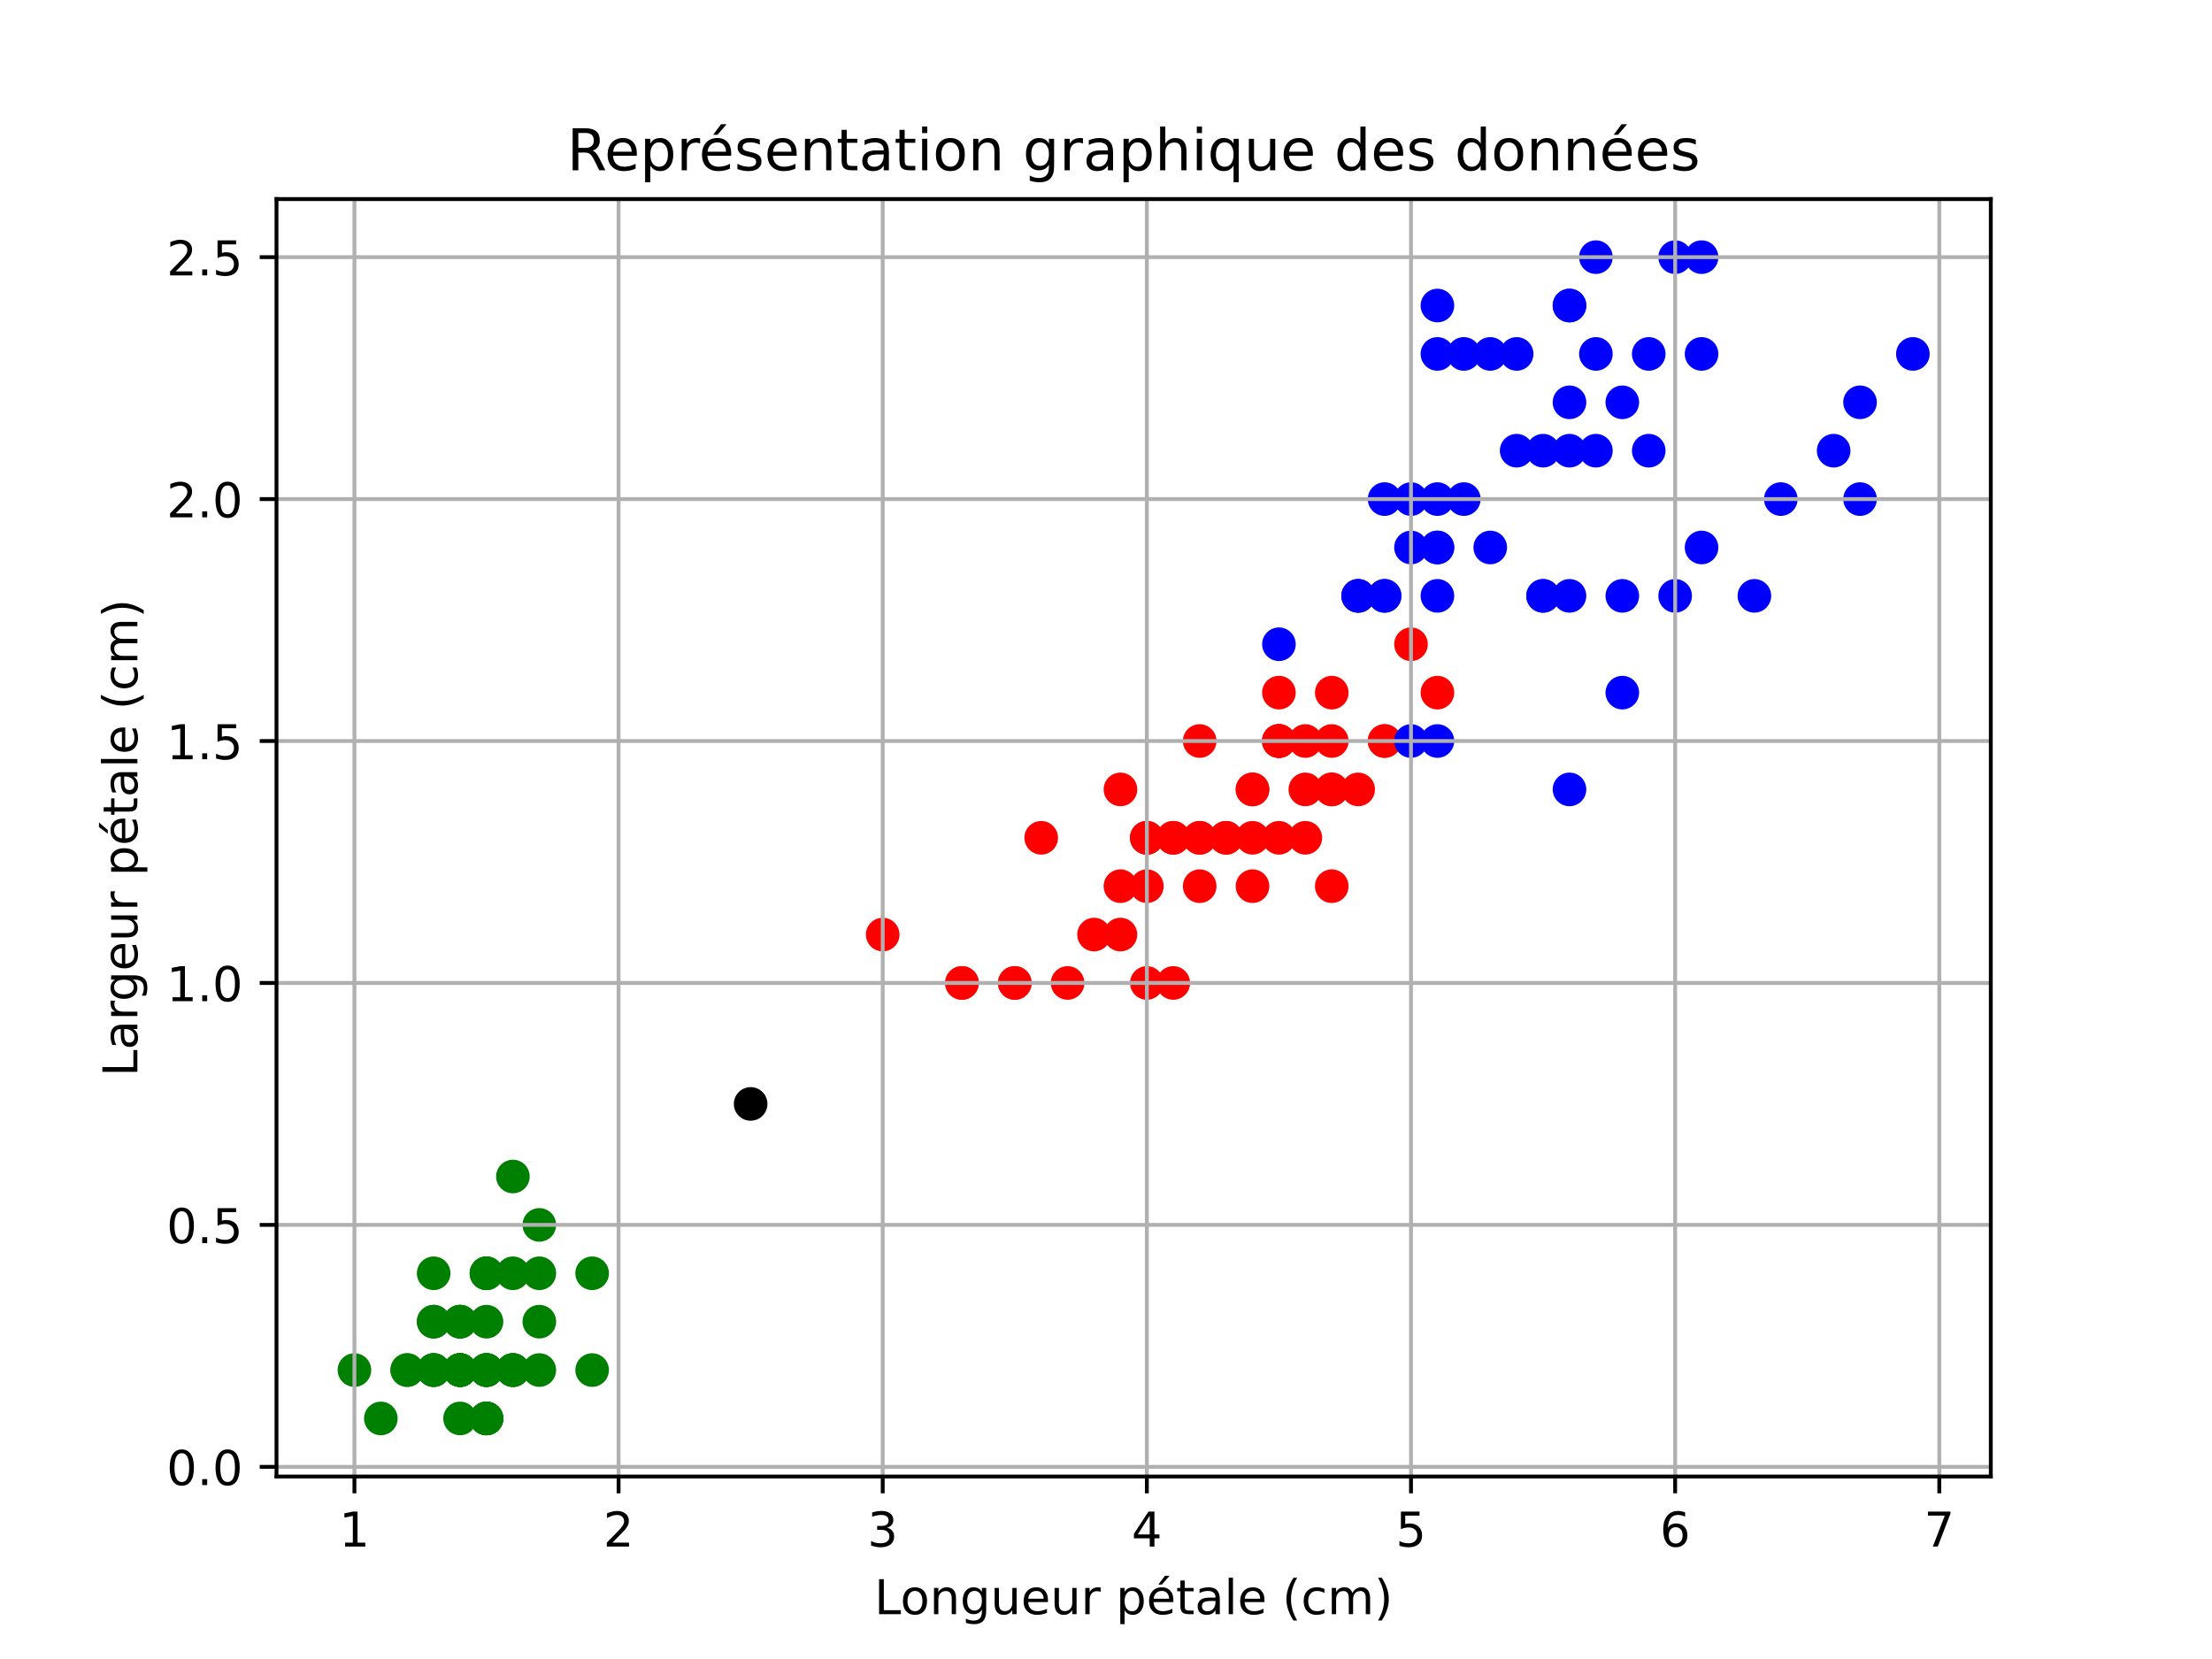 <?xml version="1.0" encoding="utf-8" standalone="no"?>
<!DOCTYPE svg PUBLIC "-//W3C//DTD SVG 1.1//EN"
  "http://www.w3.org/Graphics/SVG/1.1/DTD/svg11.dtd">
<!-- Created with matplotlib (https://matplotlib.org/) -->
<svg height="345.6pt" version="1.1" viewBox="0 0 460.8 345.6" width="460.8pt" xmlns="http://www.w3.org/2000/svg" xmlns:xlink="http://www.w3.org/1999/xlink">
 <defs>
  <style type="text/css">
*{stroke-linecap:butt;stroke-linejoin:round;}
  </style>
 </defs>
 <g id="figure_1">
  <g id="patch_1">
   <path d="M 0 345.6 
L 460.8 345.6 
L 460.8 0 
L 0 0 
z
" style="fill:#ffffff;"/>
  </g>
  <g id="axes_1">
   <g id="patch_2">
    <path d="M 57.6 307.584 
L 414.72 307.584 
L 414.72 41.472 
L 57.6 41.472 
z
" style="fill:#ffffff;"/>
   </g>
   <g id="PathCollection_1">
    <defs>
     <path d="M 0 3 
C 0.796 3 1.559 2.684 2.121 2.121 
C 2.684 1.559 3 0.796 3 0 
C 3 -0.796 2.684 -1.559 2.121 -2.121 
C 1.559 -2.684 0.796 -3 0 -3 
C -0.796 -3 -1.559 -2.684 -2.121 -2.121 
C -2.684 -1.559 -3 -0.796 -3 0 
C -3 0.796 -2.684 1.559 -2.121 2.121 
C -1.559 2.684 -0.796 3 0 3 
z
" id="ma6634b1884" style="stroke:#008000;"/>
    </defs>
    <g clip-path="url(#p4bdea1251f)">
     <use style="fill:#008000;stroke:#008000;" x="95.843" xlink:href="#ma6634b1884" y="285.408"/>
    </g>
   </g>
   <g id="PathCollection_2">
    <g clip-path="url(#p4bdea1251f)">
     <use style="fill:#008000;stroke:#008000;" x="95.843" xlink:href="#ma6634b1884" y="285.408"/>
    </g>
   </g>
   <g id="PathCollection_3">
    <g clip-path="url(#p4bdea1251f)">
     <use style="fill:#008000;stroke:#008000;" x="90.341" xlink:href="#ma6634b1884" y="285.408"/>
    </g>
   </g>
   <g id="PathCollection_4">
    <g clip-path="url(#p4bdea1251f)">
     <use style="fill:#008000;stroke:#008000;" x="101.346" xlink:href="#ma6634b1884" y="285.408"/>
    </g>
   </g>
   <g id="PathCollection_5">
    <g clip-path="url(#p4bdea1251f)">
     <use style="fill:#008000;stroke:#008000;" x="95.843" xlink:href="#ma6634b1884" y="285.408"/>
    </g>
   </g>
   <g id="PathCollection_6">
    <g clip-path="url(#p4bdea1251f)">
     <use style="fill:#008000;stroke:#008000;" x="112.351" xlink:href="#ma6634b1884" y="265.248"/>
    </g>
   </g>
   <g id="PathCollection_7">
    <g clip-path="url(#p4bdea1251f)">
     <use style="fill:#008000;stroke:#008000;" x="95.843" xlink:href="#ma6634b1884" y="275.328"/>
    </g>
   </g>
   <g id="PathCollection_8">
    <g clip-path="url(#p4bdea1251f)">
     <use style="fill:#008000;stroke:#008000;" x="101.346" xlink:href="#ma6634b1884" y="285.408"/>
    </g>
   </g>
   <g id="PathCollection_9">
    <g clip-path="url(#p4bdea1251f)">
     <use style="fill:#008000;stroke:#008000;" x="95.843" xlink:href="#ma6634b1884" y="285.408"/>
    </g>
   </g>
   <g id="PathCollection_10">
    <g clip-path="url(#p4bdea1251f)">
     <use style="fill:#008000;stroke:#008000;" x="101.346" xlink:href="#ma6634b1884" y="295.488"/>
    </g>
   </g>
   <g id="PathCollection_11">
    <g clip-path="url(#p4bdea1251f)">
     <use style="fill:#008000;stroke:#008000;" x="101.346" xlink:href="#ma6634b1884" y="285.408"/>
    </g>
   </g>
   <g id="PathCollection_12">
    <g clip-path="url(#p4bdea1251f)">
     <use style="fill:#008000;stroke:#008000;" x="106.848" xlink:href="#ma6634b1884" y="285.408"/>
    </g>
   </g>
   <g id="PathCollection_13">
    <g clip-path="url(#p4bdea1251f)">
     <use style="fill:#008000;stroke:#008000;" x="95.843" xlink:href="#ma6634b1884" y="295.488"/>
    </g>
   </g>
   <g id="PathCollection_14">
    <g clip-path="url(#p4bdea1251f)">
     <use style="fill:#008000;stroke:#008000;" x="79.335" xlink:href="#ma6634b1884" y="295.488"/>
    </g>
   </g>
   <g id="PathCollection_15">
    <g clip-path="url(#p4bdea1251f)">
     <use style="fill:#008000;stroke:#008000;" x="84.838" xlink:href="#ma6634b1884" y="285.408"/>
    </g>
   </g>
   <g id="PathCollection_16">
    <g clip-path="url(#p4bdea1251f)">
     <use style="fill:#008000;stroke:#008000;" x="101.346" xlink:href="#ma6634b1884" y="265.248"/>
    </g>
   </g>
   <g id="PathCollection_17">
    <g clip-path="url(#p4bdea1251f)">
     <use style="fill:#008000;stroke:#008000;" x="90.341" xlink:href="#ma6634b1884" y="265.248"/>
    </g>
   </g>
   <g id="PathCollection_18">
    <g clip-path="url(#p4bdea1251f)">
     <use style="fill:#008000;stroke:#008000;" x="95.843" xlink:href="#ma6634b1884" y="275.328"/>
    </g>
   </g>
   <g id="PathCollection_19">
    <g clip-path="url(#p4bdea1251f)">
     <use style="fill:#008000;stroke:#008000;" x="112.351" xlink:href="#ma6634b1884" y="275.328"/>
    </g>
   </g>
   <g id="PathCollection_20">
    <g clip-path="url(#p4bdea1251f)">
     <use style="fill:#008000;stroke:#008000;" x="101.346" xlink:href="#ma6634b1884" y="275.328"/>
    </g>
   </g>
   <g id="PathCollection_21">
    <g clip-path="url(#p4bdea1251f)">
     <use style="fill:#008000;stroke:#008000;" x="112.351" xlink:href="#ma6634b1884" y="285.408"/>
    </g>
   </g>
   <g id="PathCollection_22">
    <g clip-path="url(#p4bdea1251f)">
     <use style="fill:#008000;stroke:#008000;" x="101.346" xlink:href="#ma6634b1884" y="265.248"/>
    </g>
   </g>
   <g id="PathCollection_23">
    <g clip-path="url(#p4bdea1251f)">
     <use style="fill:#008000;stroke:#008000;" x="73.833" xlink:href="#ma6634b1884" y="285.408"/>
    </g>
   </g>
   <g id="PathCollection_24">
    <g clip-path="url(#p4bdea1251f)">
     <use style="fill:#008000;stroke:#008000;" x="112.351" xlink:href="#ma6634b1884" y="255.168"/>
    </g>
   </g>
   <g id="PathCollection_25">
    <g clip-path="url(#p4bdea1251f)">
     <use style="fill:#008000;stroke:#008000;" x="123.356" xlink:href="#ma6634b1884" y="285.408"/>
    </g>
   </g>
   <g id="PathCollection_26">
    <g clip-path="url(#p4bdea1251f)">
     <use style="fill:#008000;stroke:#008000;" x="106.848" xlink:href="#ma6634b1884" y="285.408"/>
    </g>
   </g>
   <g id="PathCollection_27">
    <g clip-path="url(#p4bdea1251f)">
     <use style="fill:#008000;stroke:#008000;" x="106.848" xlink:href="#ma6634b1884" y="265.248"/>
    </g>
   </g>
   <g id="PathCollection_28">
    <g clip-path="url(#p4bdea1251f)">
     <use style="fill:#008000;stroke:#008000;" x="101.346" xlink:href="#ma6634b1884" y="285.408"/>
    </g>
   </g>
   <g id="PathCollection_29">
    <g clip-path="url(#p4bdea1251f)">
     <use style="fill:#008000;stroke:#008000;" x="95.843" xlink:href="#ma6634b1884" y="285.408"/>
    </g>
   </g>
   <g id="PathCollection_30">
    <g clip-path="url(#p4bdea1251f)">
     <use style="fill:#008000;stroke:#008000;" x="106.848" xlink:href="#ma6634b1884" y="285.408"/>
    </g>
   </g>
   <g id="PathCollection_31">
    <g clip-path="url(#p4bdea1251f)">
     <use style="fill:#008000;stroke:#008000;" x="106.848" xlink:href="#ma6634b1884" y="285.408"/>
    </g>
   </g>
   <g id="PathCollection_32">
    <g clip-path="url(#p4bdea1251f)">
     <use style="fill:#008000;stroke:#008000;" x="101.346" xlink:href="#ma6634b1884" y="265.248"/>
    </g>
   </g>
   <g id="PathCollection_33">
    <g clip-path="url(#p4bdea1251f)">
     <use style="fill:#008000;stroke:#008000;" x="101.346" xlink:href="#ma6634b1884" y="295.488"/>
    </g>
   </g>
   <g id="PathCollection_34">
    <g clip-path="url(#p4bdea1251f)">
     <use style="fill:#008000;stroke:#008000;" x="95.843" xlink:href="#ma6634b1884" y="285.408"/>
    </g>
   </g>
   <g id="PathCollection_35">
    <g clip-path="url(#p4bdea1251f)">
     <use style="fill:#008000;stroke:#008000;" x="101.346" xlink:href="#ma6634b1884" y="295.488"/>
    </g>
   </g>
   <g id="PathCollection_36">
    <g clip-path="url(#p4bdea1251f)">
     <use style="fill:#008000;stroke:#008000;" x="84.838" xlink:href="#ma6634b1884" y="285.408"/>
    </g>
   </g>
   <g id="PathCollection_37">
    <g clip-path="url(#p4bdea1251f)">
     <use style="fill:#008000;stroke:#008000;" x="90.341" xlink:href="#ma6634b1884" y="285.408"/>
    </g>
   </g>
   <g id="PathCollection_38">
    <g clip-path="url(#p4bdea1251f)">
     <use style="fill:#008000;stroke:#008000;" x="101.346" xlink:href="#ma6634b1884" y="295.488"/>
    </g>
   </g>
   <g id="PathCollection_39">
    <g clip-path="url(#p4bdea1251f)">
     <use style="fill:#008000;stroke:#008000;" x="90.341" xlink:href="#ma6634b1884" y="285.408"/>
    </g>
   </g>
   <g id="PathCollection_40">
    <g clip-path="url(#p4bdea1251f)">
     <use style="fill:#008000;stroke:#008000;" x="101.346" xlink:href="#ma6634b1884" y="285.408"/>
    </g>
   </g>
   <g id="PathCollection_41">
    <g clip-path="url(#p4bdea1251f)">
     <use style="fill:#008000;stroke:#008000;" x="90.341" xlink:href="#ma6634b1884" y="275.328"/>
    </g>
   </g>
   <g id="PathCollection_42">
    <g clip-path="url(#p4bdea1251f)">
     <use style="fill:#008000;stroke:#008000;" x="90.341" xlink:href="#ma6634b1884" y="275.328"/>
    </g>
   </g>
   <g id="PathCollection_43">
    <g clip-path="url(#p4bdea1251f)">
     <use style="fill:#008000;stroke:#008000;" x="90.341" xlink:href="#ma6634b1884" y="285.408"/>
    </g>
   </g>
   <g id="PathCollection_44">
    <g clip-path="url(#p4bdea1251f)">
     <use style="fill:#008000;stroke:#008000;" x="106.848" xlink:href="#ma6634b1884" y="245.088"/>
    </g>
   </g>
   <g id="PathCollection_45">
    <g clip-path="url(#p4bdea1251f)">
     <use style="fill:#008000;stroke:#008000;" x="123.356" xlink:href="#ma6634b1884" y="265.248"/>
    </g>
   </g>
   <g id="PathCollection_46">
    <g clip-path="url(#p4bdea1251f)">
     <use style="fill:#008000;stroke:#008000;" x="95.843" xlink:href="#ma6634b1884" y="275.328"/>
    </g>
   </g>
   <g id="PathCollection_47">
    <g clip-path="url(#p4bdea1251f)">
     <use style="fill:#008000;stroke:#008000;" x="106.848" xlink:href="#ma6634b1884" y="285.408"/>
    </g>
   </g>
   <g id="PathCollection_48">
    <g clip-path="url(#p4bdea1251f)">
     <use style="fill:#008000;stroke:#008000;" x="95.843" xlink:href="#ma6634b1884" y="285.408"/>
    </g>
   </g>
   <g id="PathCollection_49">
    <g clip-path="url(#p4bdea1251f)">
     <use style="fill:#008000;stroke:#008000;" x="101.346" xlink:href="#ma6634b1884" y="285.408"/>
    </g>
   </g>
   <g id="PathCollection_50">
    <g clip-path="url(#p4bdea1251f)">
     <use style="fill:#008000;stroke:#008000;" x="95.843" xlink:href="#ma6634b1884" y="285.408"/>
    </g>
   </g>
   <g id="PathCollection_51">
    <defs>
     <path d="M 0 3 
C 0.796 3 1.559 2.684 2.121 2.121 
C 2.684 1.559 3 0.796 3 0 
C 3 -0.796 2.684 -1.559 2.121 -2.121 
C 1.559 -2.684 0.796 -3 0 -3 
C -0.796 -3 -1.559 -2.684 -2.121 -2.121 
C -2.684 -1.559 -3 -0.796 -3 0 
C -3 0.796 -2.684 1.559 -2.121 2.121 
C -1.559 2.684 -0.796 3 0 3 
z
" id="m825e881b79" style="stroke:#ff0000;"/>
    </defs>
    <g clip-path="url(#p4bdea1251f)">
     <use style="fill:#ff0000;stroke:#ff0000;" x="277.43" xlink:href="#m825e881b79" y="164.448"/>
    </g>
   </g>
   <g id="PathCollection_52">
    <g clip-path="url(#p4bdea1251f)">
     <use style="fill:#ff0000;stroke:#ff0000;" x="266.424" xlink:href="#m825e881b79" y="154.368"/>
    </g>
   </g>
   <g id="PathCollection_53">
    <g clip-path="url(#p4bdea1251f)">
     <use style="fill:#ff0000;stroke:#ff0000;" x="288.435" xlink:href="#m825e881b79" y="154.368"/>
    </g>
   </g>
   <g id="PathCollection_54">
    <g clip-path="url(#p4bdea1251f)">
     <use style="fill:#ff0000;stroke:#ff0000;" x="238.911" xlink:href="#m825e881b79" y="174.528"/>
    </g>
   </g>
   <g id="PathCollection_55">
    <g clip-path="url(#p4bdea1251f)">
     <use style="fill:#ff0000;stroke:#ff0000;" x="271.927" xlink:href="#m825e881b79" y="154.368"/>
    </g>
   </g>
   <g id="PathCollection_56">
    <g clip-path="url(#p4bdea1251f)">
     <use style="fill:#ff0000;stroke:#ff0000;" x="266.424" xlink:href="#m825e881b79" y="174.528"/>
    </g>
   </g>
   <g id="PathCollection_57">
    <g clip-path="url(#p4bdea1251f)">
     <use style="fill:#ff0000;stroke:#ff0000;" x="277.43" xlink:href="#m825e881b79" y="144.288"/>
    </g>
   </g>
   <g id="PathCollection_58">
    <g clip-path="url(#p4bdea1251f)">
     <use style="fill:#ff0000;stroke:#ff0000;" x="200.393" xlink:href="#m825e881b79" y="204.768"/>
    </g>
   </g>
   <g id="PathCollection_59">
    <g clip-path="url(#p4bdea1251f)">
     <use style="fill:#ff0000;stroke:#ff0000;" x="271.927" xlink:href="#m825e881b79" y="174.528"/>
    </g>
   </g>
   <g id="PathCollection_60">
    <g clip-path="url(#p4bdea1251f)">
     <use style="fill:#ff0000;stroke:#ff0000;" x="233.409" xlink:href="#m825e881b79" y="164.448"/>
    </g>
   </g>
   <g id="PathCollection_61">
    <g clip-path="url(#p4bdea1251f)">
     <use style="fill:#ff0000;stroke:#ff0000;" x="211.398" xlink:href="#m825e881b79" y="204.768"/>
    </g>
   </g>
   <g id="PathCollection_62">
    <g clip-path="url(#p4bdea1251f)">
     <use style="fill:#ff0000;stroke:#ff0000;" x="249.917" xlink:href="#m825e881b79" y="154.368"/>
    </g>
   </g>
   <g id="PathCollection_63">
    <g clip-path="url(#p4bdea1251f)">
     <use style="fill:#ff0000;stroke:#ff0000;" x="238.911" xlink:href="#m825e881b79" y="204.768"/>
    </g>
   </g>
   <g id="PathCollection_64">
    <g clip-path="url(#p4bdea1251f)">
     <use style="fill:#ff0000;stroke:#ff0000;" x="277.43" xlink:href="#m825e881b79" y="164.448"/>
    </g>
   </g>
   <g id="PathCollection_65">
    <g clip-path="url(#p4bdea1251f)">
     <use style="fill:#ff0000;stroke:#ff0000;" x="216.901" xlink:href="#m825e881b79" y="174.528"/>
    </g>
   </g>
   <g id="PathCollection_66">
    <g clip-path="url(#p4bdea1251f)">
     <use style="fill:#ff0000;stroke:#ff0000;" x="260.922" xlink:href="#m825e881b79" y="164.448"/>
    </g>
   </g>
   <g id="PathCollection_67">
    <g clip-path="url(#p4bdea1251f)">
     <use style="fill:#ff0000;stroke:#ff0000;" x="266.424" xlink:href="#m825e881b79" y="154.368"/>
    </g>
   </g>
   <g id="PathCollection_68">
    <g clip-path="url(#p4bdea1251f)">
     <use style="fill:#ff0000;stroke:#ff0000;" x="244.414" xlink:href="#m825e881b79" y="204.768"/>
    </g>
   </g>
   <g id="PathCollection_69">
    <g clip-path="url(#p4bdea1251f)">
     <use style="fill:#ff0000;stroke:#ff0000;" x="266.424" xlink:href="#m825e881b79" y="154.368"/>
    </g>
   </g>
   <g id="PathCollection_70">
    <g clip-path="url(#p4bdea1251f)">
     <use style="fill:#ff0000;stroke:#ff0000;" x="233.409" xlink:href="#m825e881b79" y="194.688"/>
    </g>
   </g>
   <g id="PathCollection_71">
    <g clip-path="url(#p4bdea1251f)">
     <use style="fill:#ff0000;stroke:#ff0000;" x="282.932" xlink:href="#m825e881b79" y="124.128"/>
    </g>
   </g>
   <g id="PathCollection_72">
    <g clip-path="url(#p4bdea1251f)">
     <use style="fill:#ff0000;stroke:#ff0000;" x="238.911" xlink:href="#m825e881b79" y="174.528"/>
    </g>
   </g>
   <g id="PathCollection_73">
    <g clip-path="url(#p4bdea1251f)">
     <use style="fill:#ff0000;stroke:#ff0000;" x="288.435" xlink:href="#m825e881b79" y="154.368"/>
    </g>
   </g>
   <g id="PathCollection_74">
    <g clip-path="url(#p4bdea1251f)">
     <use style="fill:#ff0000;stroke:#ff0000;" x="277.43" xlink:href="#m825e881b79" y="184.608"/>
    </g>
   </g>
   <g id="PathCollection_75">
    <g clip-path="url(#p4bdea1251f)">
     <use style="fill:#ff0000;stroke:#ff0000;" x="255.419" xlink:href="#m825e881b79" y="174.528"/>
    </g>
   </g>
   <g id="PathCollection_76">
    <g clip-path="url(#p4bdea1251f)">
     <use style="fill:#ff0000;stroke:#ff0000;" x="260.922" xlink:href="#m825e881b79" y="164.448"/>
    </g>
   </g>
   <g id="PathCollection_77">
    <g clip-path="url(#p4bdea1251f)">
     <use style="fill:#ff0000;stroke:#ff0000;" x="282.932" xlink:href="#m825e881b79" y="164.448"/>
    </g>
   </g>
   <g id="PathCollection_78">
    <g clip-path="url(#p4bdea1251f)">
     <use style="fill:#ff0000;stroke:#ff0000;" x="293.938" xlink:href="#m825e881b79" y="134.208"/>
    </g>
   </g>
   <g id="PathCollection_79">
    <g clip-path="url(#p4bdea1251f)">
     <use style="fill:#ff0000;stroke:#ff0000;" x="266.424" xlink:href="#m825e881b79" y="154.368"/>
    </g>
   </g>
   <g id="PathCollection_80">
    <g clip-path="url(#p4bdea1251f)">
     <use style="fill:#ff0000;stroke:#ff0000;" x="211.398" xlink:href="#m825e881b79" y="204.768"/>
    </g>
   </g>
   <g id="PathCollection_81">
    <g clip-path="url(#p4bdea1251f)">
     <use style="fill:#ff0000;stroke:#ff0000;" x="227.906" xlink:href="#m825e881b79" y="194.688"/>
    </g>
   </g>
   <g id="PathCollection_82">
    <g clip-path="url(#p4bdea1251f)">
     <use style="fill:#ff0000;stroke:#ff0000;" x="222.403" xlink:href="#m825e881b79" y="204.768"/>
    </g>
   </g>
   <g id="PathCollection_83">
    <g clip-path="url(#p4bdea1251f)">
     <use style="fill:#ff0000;stroke:#ff0000;" x="233.409" xlink:href="#m825e881b79" y="184.608"/>
    </g>
   </g>
   <g id="PathCollection_84">
    <g clip-path="url(#p4bdea1251f)">
     <use style="fill:#ff0000;stroke:#ff0000;" x="299.44" xlink:href="#m825e881b79" y="144.288"/>
    </g>
   </g>
   <g id="PathCollection_85">
    <g clip-path="url(#p4bdea1251f)">
     <use style="fill:#ff0000;stroke:#ff0000;" x="266.424" xlink:href="#m825e881b79" y="154.368"/>
    </g>
   </g>
   <g id="PathCollection_86">
    <g clip-path="url(#p4bdea1251f)">
     <use style="fill:#ff0000;stroke:#ff0000;" x="266.424" xlink:href="#m825e881b79" y="144.288"/>
    </g>
   </g>
   <g id="PathCollection_87">
    <g clip-path="url(#p4bdea1251f)">
     <use style="fill:#ff0000;stroke:#ff0000;" x="277.43" xlink:href="#m825e881b79" y="154.368"/>
    </g>
   </g>
   <g id="PathCollection_88">
    <g clip-path="url(#p4bdea1251f)">
     <use style="fill:#ff0000;stroke:#ff0000;" x="260.922" xlink:href="#m825e881b79" y="174.528"/>
    </g>
   </g>
   <g id="PathCollection_89">
    <g clip-path="url(#p4bdea1251f)">
     <use style="fill:#ff0000;stroke:#ff0000;" x="244.414" xlink:href="#m825e881b79" y="174.528"/>
    </g>
   </g>
   <g id="PathCollection_90">
    <g clip-path="url(#p4bdea1251f)">
     <use style="fill:#ff0000;stroke:#ff0000;" x="238.911" xlink:href="#m825e881b79" y="174.528"/>
    </g>
   </g>
   <g id="PathCollection_91">
    <g clip-path="url(#p4bdea1251f)">
     <use style="fill:#ff0000;stroke:#ff0000;" x="260.922" xlink:href="#m825e881b79" y="184.608"/>
    </g>
   </g>
   <g id="PathCollection_92">
    <g clip-path="url(#p4bdea1251f)">
     <use style="fill:#ff0000;stroke:#ff0000;" x="271.927" xlink:href="#m825e881b79" y="164.448"/>
    </g>
   </g>
   <g id="PathCollection_93">
    <g clip-path="url(#p4bdea1251f)">
     <use style="fill:#ff0000;stroke:#ff0000;" x="238.911" xlink:href="#m825e881b79" y="184.608"/>
    </g>
   </g>
   <g id="PathCollection_94">
    <g clip-path="url(#p4bdea1251f)">
     <use style="fill:#ff0000;stroke:#ff0000;" x="200.393" xlink:href="#m825e881b79" y="204.768"/>
    </g>
   </g>
   <g id="PathCollection_95">
    <g clip-path="url(#p4bdea1251f)">
     <use style="fill:#ff0000;stroke:#ff0000;" x="249.917" xlink:href="#m825e881b79" y="174.528"/>
    </g>
   </g>
   <g id="PathCollection_96">
    <g clip-path="url(#p4bdea1251f)">
     <use style="fill:#ff0000;stroke:#ff0000;" x="249.917" xlink:href="#m825e881b79" y="184.608"/>
    </g>
   </g>
   <g id="PathCollection_97">
    <g clip-path="url(#p4bdea1251f)">
     <use style="fill:#ff0000;stroke:#ff0000;" x="249.917" xlink:href="#m825e881b79" y="174.528"/>
    </g>
   </g>
   <g id="PathCollection_98">
    <g clip-path="url(#p4bdea1251f)">
     <use style="fill:#ff0000;stroke:#ff0000;" x="255.419" xlink:href="#m825e881b79" y="174.528"/>
    </g>
   </g>
   <g id="PathCollection_99">
    <g clip-path="url(#p4bdea1251f)">
     <use style="fill:#ff0000;stroke:#ff0000;" x="183.885" xlink:href="#m825e881b79" y="194.688"/>
    </g>
   </g>
   <g id="PathCollection_100">
    <g clip-path="url(#p4bdea1251f)">
     <use style="fill:#ff0000;stroke:#ff0000;" x="244.414" xlink:href="#m825e881b79" y="174.528"/>
    </g>
   </g>
   <g id="PathCollection_101">
    <defs>
     <path d="M 0 3 
C 0.796 3 1.559 2.684 2.121 2.121 
C 2.684 1.559 3 0.796 3 0 
C 3 -0.796 2.684 -1.559 2.121 -2.121 
C 1.559 -2.684 0.796 -3 0 -3 
C -0.796 -3 -1.559 -2.684 -2.121 -2.121 
C -2.684 -1.559 -3 -0.796 -3 0 
C -3 0.796 -2.684 1.559 -2.121 2.121 
C -1.559 2.684 -0.796 3 0 3 
z
" id="m8f23752283" style="stroke:#0000ff;"/>
    </defs>
    <g clip-path="url(#p4bdea1251f)">
     <use style="fill:#0000ff;stroke:#0000ff;" x="348.964" xlink:href="#m8f23752283" y="53.568"/>
    </g>
   </g>
   <g id="PathCollection_102">
    <g clip-path="url(#p4bdea1251f)">
     <use style="fill:#0000ff;stroke:#0000ff;" x="299.44" xlink:href="#m8f23752283" y="114.048"/>
    </g>
   </g>
   <g id="PathCollection_103">
    <g clip-path="url(#p4bdea1251f)">
     <use style="fill:#0000ff;stroke:#0000ff;" x="343.461" xlink:href="#m8f23752283" y="93.888"/>
    </g>
   </g>
   <g id="PathCollection_104">
    <g clip-path="url(#p4bdea1251f)">
     <use style="fill:#0000ff;stroke:#0000ff;" x="326.953" xlink:href="#m8f23752283" y="124.128"/>
    </g>
   </g>
   <g id="PathCollection_105">
    <g clip-path="url(#p4bdea1251f)">
     <use style="fill:#0000ff;stroke:#0000ff;" x="337.958" xlink:href="#m8f23752283" y="83.808"/>
    </g>
   </g>
   <g id="PathCollection_106">
    <g clip-path="url(#p4bdea1251f)">
     <use style="fill:#0000ff;stroke:#0000ff;" x="381.979" xlink:href="#m8f23752283" y="93.888"/>
    </g>
   </g>
   <g id="PathCollection_107">
    <g clip-path="url(#p4bdea1251f)">
     <use style="fill:#0000ff;stroke:#0000ff;" x="266.424" xlink:href="#m8f23752283" y="134.208"/>
    </g>
   </g>
   <g id="PathCollection_108">
    <g clip-path="url(#p4bdea1251f)">
     <use style="fill:#0000ff;stroke:#0000ff;" x="365.472" xlink:href="#m8f23752283" y="124.128"/>
    </g>
   </g>
   <g id="PathCollection_109">
    <g clip-path="url(#p4bdea1251f)">
     <use style="fill:#0000ff;stroke:#0000ff;" x="337.958" xlink:href="#m8f23752283" y="124.128"/>
    </g>
   </g>
   <g id="PathCollection_110">
    <g clip-path="url(#p4bdea1251f)">
     <use style="fill:#0000ff;stroke:#0000ff;" x="354.466" xlink:href="#m8f23752283" y="53.568"/>
    </g>
   </g>
   <g id="PathCollection_111">
    <g clip-path="url(#p4bdea1251f)">
     <use style="fill:#0000ff;stroke:#0000ff;" x="299.44" xlink:href="#m8f23752283" y="103.968"/>
    </g>
   </g>
   <g id="PathCollection_112">
    <g clip-path="url(#p4bdea1251f)">
     <use style="fill:#0000ff;stroke:#0000ff;" x="310.445" xlink:href="#m8f23752283" y="114.048"/>
    </g>
   </g>
   <g id="PathCollection_113">
    <g clip-path="url(#p4bdea1251f)">
     <use style="fill:#0000ff;stroke:#0000ff;" x="321.451" xlink:href="#m8f23752283" y="93.888"/>
    </g>
   </g>
   <g id="PathCollection_114">
    <g clip-path="url(#p4bdea1251f)">
     <use style="fill:#0000ff;stroke:#0000ff;" x="293.938" xlink:href="#m8f23752283" y="103.968"/>
    </g>
   </g>
   <g id="PathCollection_115">
    <g clip-path="url(#p4bdea1251f)">
     <use style="fill:#0000ff;stroke:#0000ff;" x="299.44" xlink:href="#m8f23752283" y="63.648"/>
    </g>
   </g>
   <g id="PathCollection_116">
    <g clip-path="url(#p4bdea1251f)">
     <use style="fill:#0000ff;stroke:#0000ff;" x="310.445" xlink:href="#m8f23752283" y="73.728"/>
    </g>
   </g>
   <g id="PathCollection_117">
    <g clip-path="url(#p4bdea1251f)">
     <use style="fill:#0000ff;stroke:#0000ff;" x="321.451" xlink:href="#m8f23752283" y="124.128"/>
    </g>
   </g>
   <g id="PathCollection_118">
    <g clip-path="url(#p4bdea1251f)">
     <use style="fill:#0000ff;stroke:#0000ff;" x="387.482" xlink:href="#m8f23752283" y="83.808"/>
    </g>
   </g>
   <g id="PathCollection_119">
    <g clip-path="url(#p4bdea1251f)">
     <use style="fill:#0000ff;stroke:#0000ff;" x="398.487" xlink:href="#m8f23752283" y="73.728"/>
    </g>
   </g>
   <g id="PathCollection_120">
    <g clip-path="url(#p4bdea1251f)">
     <use style="fill:#0000ff;stroke:#0000ff;" x="293.938" xlink:href="#m8f23752283" y="154.368"/>
    </g>
   </g>
   <g id="PathCollection_121">
    <g clip-path="url(#p4bdea1251f)">
     <use style="fill:#0000ff;stroke:#0000ff;" x="332.456" xlink:href="#m8f23752283" y="73.728"/>
    </g>
   </g>
   <g id="PathCollection_122">
    <g clip-path="url(#p4bdea1251f)">
     <use style="fill:#0000ff;stroke:#0000ff;" x="288.435" xlink:href="#m8f23752283" y="103.968"/>
    </g>
   </g>
   <g id="PathCollection_123">
    <g clip-path="url(#p4bdea1251f)">
     <use style="fill:#0000ff;stroke:#0000ff;" x="387.482" xlink:href="#m8f23752283" y="103.968"/>
    </g>
   </g>
   <g id="PathCollection_124">
    <g clip-path="url(#p4bdea1251f)">
     <use style="fill:#0000ff;stroke:#0000ff;" x="288.435" xlink:href="#m8f23752283" y="124.128"/>
    </g>
   </g>
   <g id="PathCollection_125">
    <g clip-path="url(#p4bdea1251f)">
     <use style="fill:#0000ff;stroke:#0000ff;" x="332.456" xlink:href="#m8f23752283" y="93.888"/>
    </g>
   </g>
   <g id="PathCollection_126">
    <g clip-path="url(#p4bdea1251f)">
     <use style="fill:#0000ff;stroke:#0000ff;" x="348.964" xlink:href="#m8f23752283" y="124.128"/>
    </g>
   </g>
   <g id="PathCollection_127">
    <g clip-path="url(#p4bdea1251f)">
     <use style="fill:#0000ff;stroke:#0000ff;" x="282.932" xlink:href="#m8f23752283" y="124.128"/>
    </g>
   </g>
   <g id="PathCollection_128">
    <g clip-path="url(#p4bdea1251f)">
     <use style="fill:#0000ff;stroke:#0000ff;" x="288.435" xlink:href="#m8f23752283" y="124.128"/>
    </g>
   </g>
   <g id="PathCollection_129">
    <g clip-path="url(#p4bdea1251f)">
     <use style="fill:#0000ff;stroke:#0000ff;" x="326.953" xlink:href="#m8f23752283" y="93.888"/>
    </g>
   </g>
   <g id="PathCollection_130">
    <g clip-path="url(#p4bdea1251f)">
     <use style="fill:#0000ff;stroke:#0000ff;" x="337.958" xlink:href="#m8f23752283" y="144.288"/>
    </g>
   </g>
   <g id="PathCollection_131">
    <g clip-path="url(#p4bdea1251f)">
     <use style="fill:#0000ff;stroke:#0000ff;" x="354.466" xlink:href="#m8f23752283" y="114.048"/>
    </g>
   </g>
   <g id="PathCollection_132">
    <g clip-path="url(#p4bdea1251f)">
     <use style="fill:#0000ff;stroke:#0000ff;" x="370.974" xlink:href="#m8f23752283" y="103.968"/>
    </g>
   </g>
   <g id="PathCollection_133">
    <g clip-path="url(#p4bdea1251f)">
     <use style="fill:#0000ff;stroke:#0000ff;" x="326.953" xlink:href="#m8f23752283" y="83.808"/>
    </g>
   </g>
   <g id="PathCollection_134">
    <g clip-path="url(#p4bdea1251f)">
     <use style="fill:#0000ff;stroke:#0000ff;" x="299.44" xlink:href="#m8f23752283" y="154.368"/>
    </g>
   </g>
   <g id="PathCollection_135">
    <g clip-path="url(#p4bdea1251f)">
     <use style="fill:#0000ff;stroke:#0000ff;" x="326.953" xlink:href="#m8f23752283" y="164.448"/>
    </g>
   </g>
   <g id="PathCollection_136">
    <g clip-path="url(#p4bdea1251f)">
     <use style="fill:#0000ff;stroke:#0000ff;" x="354.466" xlink:href="#m8f23752283" y="73.728"/>
    </g>
   </g>
   <g id="PathCollection_137">
    <g clip-path="url(#p4bdea1251f)">
     <use style="fill:#0000ff;stroke:#0000ff;" x="326.953" xlink:href="#m8f23752283" y="63.648"/>
    </g>
   </g>
   <g id="PathCollection_138">
    <g clip-path="url(#p4bdea1251f)">
     <use style="fill:#0000ff;stroke:#0000ff;" x="321.451" xlink:href="#m8f23752283" y="124.128"/>
    </g>
   </g>
   <g id="PathCollection_139">
    <g clip-path="url(#p4bdea1251f)">
     <use style="fill:#0000ff;stroke:#0000ff;" x="282.932" xlink:href="#m8f23752283" y="124.128"/>
    </g>
   </g>
   <g id="PathCollection_140">
    <g clip-path="url(#p4bdea1251f)">
     <use style="fill:#0000ff;stroke:#0000ff;" x="315.948" xlink:href="#m8f23752283" y="93.888"/>
    </g>
   </g>
   <g id="PathCollection_141">
    <g clip-path="url(#p4bdea1251f)">
     <use style="fill:#0000ff;stroke:#0000ff;" x="326.953" xlink:href="#m8f23752283" y="63.648"/>
    </g>
   </g>
   <g id="PathCollection_142">
    <g clip-path="url(#p4bdea1251f)">
     <use style="fill:#0000ff;stroke:#0000ff;" x="299.44" xlink:href="#m8f23752283" y="73.728"/>
    </g>
   </g>
   <g id="PathCollection_143">
    <g clip-path="url(#p4bdea1251f)">
     <use style="fill:#0000ff;stroke:#0000ff;" x="299.44" xlink:href="#m8f23752283" y="114.048"/>
    </g>
   </g>
   <g id="PathCollection_144">
    <g clip-path="url(#p4bdea1251f)">
     <use style="fill:#0000ff;stroke:#0000ff;" x="343.461" xlink:href="#m8f23752283" y="73.728"/>
    </g>
   </g>
   <g id="PathCollection_145">
    <g clip-path="url(#p4bdea1251f)">
     <use style="fill:#0000ff;stroke:#0000ff;" x="332.456" xlink:href="#m8f23752283" y="53.568"/>
    </g>
   </g>
   <g id="PathCollection_146">
    <g clip-path="url(#p4bdea1251f)">
     <use style="fill:#0000ff;stroke:#0000ff;" x="304.943" xlink:href="#m8f23752283" y="73.728"/>
    </g>
   </g>
   <g id="PathCollection_147">
    <g clip-path="url(#p4bdea1251f)">
     <use style="fill:#0000ff;stroke:#0000ff;" x="293.938" xlink:href="#m8f23752283" y="114.048"/>
    </g>
   </g>
   <g id="PathCollection_148">
    <g clip-path="url(#p4bdea1251f)">
     <use style="fill:#0000ff;stroke:#0000ff;" x="304.943" xlink:href="#m8f23752283" y="103.968"/>
    </g>
   </g>
   <g id="PathCollection_149">
    <g clip-path="url(#p4bdea1251f)">
     <use style="fill:#0000ff;stroke:#0000ff;" x="315.948" xlink:href="#m8f23752283" y="73.728"/>
    </g>
   </g>
   <g id="PathCollection_150">
    <g clip-path="url(#p4bdea1251f)">
     <use style="fill:#0000ff;stroke:#0000ff;" x="299.44" xlink:href="#m8f23752283" y="124.128"/>
    </g>
   </g>
   <g id="PathCollection_151">
    <defs>
     <path d="M 0 3 
C 0.796 3 1.559 2.684 2.121 2.121 
C 2.684 1.559 3 0.796 3 0 
C 3 -0.796 2.684 -1.559 2.121 -2.121 
C 1.559 -2.684 0.796 -3 0 -3 
C -0.796 -3 -1.559 -2.684 -2.121 -2.121 
C -2.684 -1.559 -3 -0.796 -3 0 
C -3 0.796 -2.684 1.559 -2.121 2.121 
C -1.559 2.684 -0.796 3 0 3 
z
" id="md9a9e592bf" style="stroke:#000000;"/>
    </defs>
    <g clip-path="url(#p4bdea1251f)">
     <use style="stroke:#000000;" x="156.372" xlink:href="#md9a9e592bf" y="229.968"/>
    </g>
   </g>
   <g id="matplotlib.axis_1">
    <g id="xtick_1">
     <g id="line2d_1">
      <path clip-path="url(#p4bdea1251f)" d="M 73.833 307.584 
L 73.833 41.472 
" style="fill:none;stroke:#b0b0b0;stroke-linecap:square;stroke-width:0.8;"/>
     </g>
     <g id="line2d_2">
      <defs>
       <path d="M 0 0 
L 0 3.5 
" id="me311220219" style="stroke:#000000;stroke-width:0.8;"/>
      </defs>
      <g>
       <use style="stroke:#000000;stroke-width:0.8;" x="73.833" xlink:href="#me311220219" y="307.584"/>
      </g>
     </g>
     <g id="text_1">
      <!-- 1 -->
      <defs>
       <path d="M 12.406 8.297 
L 28.516 8.297 
L 28.516 63.922 
L 10.984 60.406 
L 10.984 69.391 
L 28.422 72.906 
L 38.281 72.906 
L 38.281 8.297 
L 54.391 8.297 
L 54.391 0 
L 12.406 0 
z
" id="DejaVuSans-49"/>
      </defs>
      <g transform="translate(70.651 322.182)scale(0.1 -0.1)">
       <use xlink:href="#DejaVuSans-49"/>
      </g>
     </g>
    </g>
    <g id="xtick_2">
     <g id="line2d_3">
      <path clip-path="url(#p4bdea1251f)" d="M 128.859 307.584 
L 128.859 41.472 
" style="fill:none;stroke:#b0b0b0;stroke-linecap:square;stroke-width:0.8;"/>
     </g>
     <g id="line2d_4">
      <g>
       <use style="stroke:#000000;stroke-width:0.8;" x="128.859" xlink:href="#me311220219" y="307.584"/>
      </g>
     </g>
     <g id="text_2">
      <!-- 2 -->
      <defs>
       <path d="M 19.188 8.297 
L 53.609 8.297 
L 53.609 0 
L 7.328 0 
L 7.328 8.297 
Q 12.938 14.109 22.625 23.891 
Q 32.328 33.688 34.812 36.531 
Q 39.547 41.844 41.422 45.531 
Q 43.312 49.219 43.312 52.781 
Q 43.312 58.594 39.234 62.25 
Q 35.156 65.922 28.609 65.922 
Q 23.969 65.922 18.812 64.312 
Q 13.672 62.703 7.812 59.422 
L 7.812 69.391 
Q 13.766 71.781 18.938 73 
Q 24.125 74.219 28.422 74.219 
Q 39.75 74.219 46.484 68.547 
Q 53.219 62.891 53.219 53.422 
Q 53.219 48.922 51.531 44.891 
Q 49.859 40.875 45.406 35.406 
Q 44.188 33.984 37.641 27.219 
Q 31.109 20.453 19.188 8.297 
z
" id="DejaVuSans-50"/>
      </defs>
      <g transform="translate(125.678 322.182)scale(0.1 -0.1)">
       <use xlink:href="#DejaVuSans-50"/>
      </g>
     </g>
    </g>
    <g id="xtick_3">
     <g id="line2d_5">
      <path clip-path="url(#p4bdea1251f)" d="M 183.885 307.584 
L 183.885 41.472 
" style="fill:none;stroke:#b0b0b0;stroke-linecap:square;stroke-width:0.8;"/>
     </g>
     <g id="line2d_6">
      <g>
       <use style="stroke:#000000;stroke-width:0.8;" x="183.885" xlink:href="#me311220219" y="307.584"/>
      </g>
     </g>
     <g id="text_3">
      <!-- 3 -->
      <defs>
       <path d="M 40.578 39.312 
Q 47.656 37.797 51.625 33 
Q 55.609 28.219 55.609 21.188 
Q 55.609 10.406 48.188 4.484 
Q 40.766 -1.422 27.094 -1.422 
Q 22.516 -1.422 17.656 -0.516 
Q 12.797 0.391 7.625 2.203 
L 7.625 11.719 
Q 11.719 9.328 16.594 8.109 
Q 21.484 6.891 26.812 6.891 
Q 36.078 6.891 40.938 10.547 
Q 45.797 14.203 45.797 21.188 
Q 45.797 27.641 41.281 31.266 
Q 36.766 34.906 28.719 34.906 
L 20.219 34.906 
L 20.219 43.016 
L 29.109 43.016 
Q 36.375 43.016 40.234 45.922 
Q 44.094 48.828 44.094 54.297 
Q 44.094 59.906 40.109 62.906 
Q 36.141 65.922 28.719 65.922 
Q 24.656 65.922 20.016 65.031 
Q 15.375 64.156 9.812 62.312 
L 9.812 71.094 
Q 15.438 72.656 20.344 73.438 
Q 25.25 74.219 29.594 74.219 
Q 40.828 74.219 47.359 69.109 
Q 53.906 64.016 53.906 55.328 
Q 53.906 49.266 50.438 45.094 
Q 46.969 40.922 40.578 39.312 
z
" id="DejaVuSans-51"/>
      </defs>
      <g transform="translate(180.704 322.182)scale(0.1 -0.1)">
       <use xlink:href="#DejaVuSans-51"/>
      </g>
     </g>
    </g>
    <g id="xtick_4">
     <g id="line2d_7">
      <path clip-path="url(#p4bdea1251f)" d="M 238.911 307.584 
L 238.911 41.472 
" style="fill:none;stroke:#b0b0b0;stroke-linecap:square;stroke-width:0.8;"/>
     </g>
     <g id="line2d_8">
      <g>
       <use style="stroke:#000000;stroke-width:0.8;" x="238.911" xlink:href="#me311220219" y="307.584"/>
      </g>
     </g>
     <g id="text_4">
      <!-- 4 -->
      <defs>
       <path d="M 37.797 64.312 
L 12.891 25.391 
L 37.797 25.391 
z
M 35.203 72.906 
L 47.609 72.906 
L 47.609 25.391 
L 58.016 25.391 
L 58.016 17.188 
L 47.609 17.188 
L 47.609 0 
L 37.797 0 
L 37.797 17.188 
L 4.891 17.188 
L 4.891 26.703 
z
" id="DejaVuSans-52"/>
      </defs>
      <g transform="translate(235.73 322.182)scale(0.1 -0.1)">
       <use xlink:href="#DejaVuSans-52"/>
      </g>
     </g>
    </g>
    <g id="xtick_5">
     <g id="line2d_9">
      <path clip-path="url(#p4bdea1251f)" d="M 293.938 307.584 
L 293.938 41.472 
" style="fill:none;stroke:#b0b0b0;stroke-linecap:square;stroke-width:0.8;"/>
     </g>
     <g id="line2d_10">
      <g>
       <use style="stroke:#000000;stroke-width:0.8;" x="293.938" xlink:href="#me311220219" y="307.584"/>
      </g>
     </g>
     <g id="text_5">
      <!-- 5 -->
      <defs>
       <path d="M 10.797 72.906 
L 49.516 72.906 
L 49.516 64.594 
L 19.828 64.594 
L 19.828 46.734 
Q 21.969 47.469 24.109 47.828 
Q 26.266 48.188 28.422 48.188 
Q 40.625 48.188 47.75 41.5 
Q 54.891 34.812 54.891 23.391 
Q 54.891 11.625 47.562 5.094 
Q 40.234 -1.422 26.906 -1.422 
Q 22.312 -1.422 17.547 -0.641 
Q 12.797 0.141 7.719 1.703 
L 7.719 11.625 
Q 12.109 9.234 16.797 8.062 
Q 21.484 6.891 26.703 6.891 
Q 35.156 6.891 40.078 11.328 
Q 45.016 15.766 45.016 23.391 
Q 45.016 31 40.078 35.438 
Q 35.156 39.891 26.703 39.891 
Q 22.75 39.891 18.812 39.016 
Q 14.891 38.141 10.797 36.281 
z
" id="DejaVuSans-53"/>
      </defs>
      <g transform="translate(290.756 322.182)scale(0.1 -0.1)">
       <use xlink:href="#DejaVuSans-53"/>
      </g>
     </g>
    </g>
    <g id="xtick_6">
     <g id="line2d_11">
      <path clip-path="url(#p4bdea1251f)" d="M 348.964 307.584 
L 348.964 41.472 
" style="fill:none;stroke:#b0b0b0;stroke-linecap:square;stroke-width:0.8;"/>
     </g>
     <g id="line2d_12">
      <g>
       <use style="stroke:#000000;stroke-width:0.8;" x="348.964" xlink:href="#me311220219" y="307.584"/>
      </g>
     </g>
     <g id="text_6">
      <!-- 6 -->
      <defs>
       <path d="M 33.016 40.375 
Q 26.375 40.375 22.484 35.828 
Q 18.609 31.297 18.609 23.391 
Q 18.609 15.531 22.484 10.953 
Q 26.375 6.391 33.016 6.391 
Q 39.656 6.391 43.531 10.953 
Q 47.406 15.531 47.406 23.391 
Q 47.406 31.297 43.531 35.828 
Q 39.656 40.375 33.016 40.375 
z
M 52.594 71.297 
L 52.594 62.312 
Q 48.875 64.062 45.094 64.984 
Q 41.312 65.922 37.594 65.922 
Q 27.828 65.922 22.672 59.328 
Q 17.531 52.734 16.797 39.406 
Q 19.672 43.656 24.016 45.922 
Q 28.375 48.188 33.594 48.188 
Q 44.578 48.188 50.953 41.516 
Q 57.328 34.859 57.328 23.391 
Q 57.328 12.156 50.688 5.359 
Q 44.047 -1.422 33.016 -1.422 
Q 20.359 -1.422 13.672 8.266 
Q 6.984 17.969 6.984 36.375 
Q 6.984 53.656 15.188 63.938 
Q 23.391 74.219 37.203 74.219 
Q 40.922 74.219 44.703 73.484 
Q 48.484 72.75 52.594 71.297 
z
" id="DejaVuSans-54"/>
      </defs>
      <g transform="translate(345.782 322.182)scale(0.1 -0.1)">
       <use xlink:href="#DejaVuSans-54"/>
      </g>
     </g>
    </g>
    <g id="xtick_7">
     <g id="line2d_13">
      <path clip-path="url(#p4bdea1251f)" d="M 403.99 307.584 
L 403.99 41.472 
" style="fill:none;stroke:#b0b0b0;stroke-linecap:square;stroke-width:0.8;"/>
     </g>
     <g id="line2d_14">
      <g>
       <use style="stroke:#000000;stroke-width:0.8;" x="403.99" xlink:href="#me311220219" y="307.584"/>
      </g>
     </g>
     <g id="text_7">
      <!-- 7 -->
      <defs>
       <path d="M 8.203 72.906 
L 55.078 72.906 
L 55.078 68.703 
L 28.609 0 
L 18.312 0 
L 43.219 64.594 
L 8.203 64.594 
z
" id="DejaVuSans-55"/>
      </defs>
      <g transform="translate(400.809 322.182)scale(0.1 -0.1)">
       <use xlink:href="#DejaVuSans-55"/>
      </g>
     </g>
    </g>
    <g id="text_8">
     <!-- Longueur pétale (cm) -->
     <defs>
      <path d="M 9.812 72.906 
L 19.672 72.906 
L 19.672 8.297 
L 55.172 8.297 
L 55.172 0 
L 9.812 0 
z
" id="DejaVuSans-76"/>
      <path d="M 30.609 48.391 
Q 23.391 48.391 19.188 42.75 
Q 14.984 37.109 14.984 27.297 
Q 14.984 17.484 19.156 11.844 
Q 23.344 6.203 30.609 6.203 
Q 37.797 6.203 41.984 11.859 
Q 46.188 17.531 46.188 27.297 
Q 46.188 37.016 41.984 42.703 
Q 37.797 48.391 30.609 48.391 
z
M 30.609 56 
Q 42.328 56 49.016 48.375 
Q 55.719 40.766 55.719 27.297 
Q 55.719 13.875 49.016 6.219 
Q 42.328 -1.422 30.609 -1.422 
Q 18.844 -1.422 12.172 6.219 
Q 5.516 13.875 5.516 27.297 
Q 5.516 40.766 12.172 48.375 
Q 18.844 56 30.609 56 
z
" id="DejaVuSans-111"/>
      <path d="M 54.891 33.016 
L 54.891 0 
L 45.906 0 
L 45.906 32.719 
Q 45.906 40.484 42.875 44.328 
Q 39.844 48.188 33.797 48.188 
Q 26.516 48.188 22.312 43.547 
Q 18.109 38.922 18.109 30.906 
L 18.109 0 
L 9.078 0 
L 9.078 54.688 
L 18.109 54.688 
L 18.109 46.188 
Q 21.344 51.125 25.703 53.562 
Q 30.078 56 35.797 56 
Q 45.219 56 50.047 50.172 
Q 54.891 44.344 54.891 33.016 
z
" id="DejaVuSans-110"/>
      <path d="M 45.406 27.984 
Q 45.406 37.75 41.375 43.109 
Q 37.359 48.484 30.078 48.484 
Q 22.859 48.484 18.828 43.109 
Q 14.797 37.75 14.797 27.984 
Q 14.797 18.266 18.828 12.891 
Q 22.859 7.516 30.078 7.516 
Q 37.359 7.516 41.375 12.891 
Q 45.406 18.266 45.406 27.984 
z
M 54.391 6.781 
Q 54.391 -7.172 48.188 -13.984 
Q 42 -20.797 29.203 -20.797 
Q 24.469 -20.797 20.266 -20.094 
Q 16.062 -19.391 12.109 -17.922 
L 12.109 -9.188 
Q 16.062 -11.328 19.922 -12.344 
Q 23.781 -13.375 27.781 -13.375 
Q 36.625 -13.375 41.016 -8.766 
Q 45.406 -4.156 45.406 5.172 
L 45.406 9.625 
Q 42.625 4.781 38.281 2.391 
Q 33.938 0 27.875 0 
Q 17.828 0 11.672 7.656 
Q 5.516 15.328 5.516 27.984 
Q 5.516 40.672 11.672 48.328 
Q 17.828 56 27.875 56 
Q 33.938 56 38.281 53.609 
Q 42.625 51.219 45.406 46.391 
L 45.406 54.688 
L 54.391 54.688 
z
" id="DejaVuSans-103"/>
      <path d="M 8.5 21.578 
L 8.5 54.688 
L 17.484 54.688 
L 17.484 21.922 
Q 17.484 14.156 20.5 10.266 
Q 23.531 6.391 29.594 6.391 
Q 36.859 6.391 41.078 11.031 
Q 45.312 15.672 45.312 23.688 
L 45.312 54.688 
L 54.297 54.688 
L 54.297 0 
L 45.312 0 
L 45.312 8.406 
Q 42.047 3.422 37.719 1 
Q 33.406 -1.422 27.688 -1.422 
Q 18.266 -1.422 13.375 4.438 
Q 8.5 10.297 8.5 21.578 
z
M 31.109 56 
z
" id="DejaVuSans-117"/>
      <path d="M 56.203 29.594 
L 56.203 25.203 
L 14.891 25.203 
Q 15.484 15.922 20.484 11.062 
Q 25.484 6.203 34.422 6.203 
Q 39.594 6.203 44.453 7.469 
Q 49.312 8.734 54.109 11.281 
L 54.109 2.781 
Q 49.266 0.734 44.188 -0.344 
Q 39.109 -1.422 33.891 -1.422 
Q 20.797 -1.422 13.156 6.188 
Q 5.516 13.812 5.516 26.812 
Q 5.516 40.234 12.766 48.109 
Q 20.016 56 32.328 56 
Q 43.359 56 49.781 48.891 
Q 56.203 41.797 56.203 29.594 
z
M 47.219 32.234 
Q 47.125 39.594 43.094 43.984 
Q 39.062 48.391 32.422 48.391 
Q 24.906 48.391 20.391 44.141 
Q 15.875 39.891 15.188 32.172 
z
" id="DejaVuSans-101"/>
      <path d="M 41.109 46.297 
Q 39.594 47.172 37.812 47.578 
Q 36.031 48 33.891 48 
Q 26.266 48 22.188 43.047 
Q 18.109 38.094 18.109 28.812 
L 18.109 0 
L 9.078 0 
L 9.078 54.688 
L 18.109 54.688 
L 18.109 46.188 
Q 20.953 51.172 25.484 53.578 
Q 30.031 56 36.531 56 
Q 37.453 56 38.578 55.875 
Q 39.703 55.766 41.062 55.516 
z
" id="DejaVuSans-114"/>
      <path id="DejaVuSans-32"/>
      <path d="M 18.109 8.203 
L 18.109 -20.797 
L 9.078 -20.797 
L 9.078 54.688 
L 18.109 54.688 
L 18.109 46.391 
Q 20.953 51.266 25.266 53.625 
Q 29.594 56 35.594 56 
Q 45.562 56 51.781 48.094 
Q 58.016 40.188 58.016 27.297 
Q 58.016 14.406 51.781 6.484 
Q 45.562 -1.422 35.594 -1.422 
Q 29.594 -1.422 25.266 0.953 
Q 20.953 3.328 18.109 8.203 
z
M 48.688 27.297 
Q 48.688 37.203 44.609 42.844 
Q 40.531 48.484 33.406 48.484 
Q 26.266 48.484 22.188 42.844 
Q 18.109 37.203 18.109 27.297 
Q 18.109 17.391 22.188 11.75 
Q 26.266 6.109 33.406 6.109 
Q 40.531 6.109 44.609 11.75 
Q 48.688 17.391 48.688 27.297 
z
" id="DejaVuSans-112"/>
      <path d="M 56.203 29.594 
L 56.203 25.203 
L 14.891 25.203 
Q 15.484 15.922 20.484 11.062 
Q 25.484 6.203 34.422 6.203 
Q 39.594 6.203 44.453 7.469 
Q 49.312 8.734 54.109 11.281 
L 54.109 2.781 
Q 49.266 0.734 44.188 -0.344 
Q 39.109 -1.422 33.891 -1.422 
Q 20.797 -1.422 13.156 6.188 
Q 5.516 13.812 5.516 26.812 
Q 5.516 40.234 12.766 48.109 
Q 20.016 56 32.328 56 
Q 43.359 56 49.781 48.891 
Q 56.203 41.797 56.203 29.594 
z
M 47.219 32.234 
Q 47.125 39.594 43.094 43.984 
Q 39.062 48.391 32.422 48.391 
Q 24.906 48.391 20.391 44.141 
Q 15.875 39.891 15.188 32.172 
z
M 38.531 79.984 
L 48.25 79.984 
L 32.344 61.625 
L 24.859 61.625 
z
" id="DejaVuSans-233"/>
      <path d="M 18.312 70.219 
L 18.312 54.688 
L 36.812 54.688 
L 36.812 47.703 
L 18.312 47.703 
L 18.312 18.016 
Q 18.312 11.328 20.141 9.422 
Q 21.969 7.516 27.594 7.516 
L 36.812 7.516 
L 36.812 0 
L 27.594 0 
Q 17.188 0 13.234 3.875 
Q 9.281 7.766 9.281 18.016 
L 9.281 47.703 
L 2.688 47.703 
L 2.688 54.688 
L 9.281 54.688 
L 9.281 70.219 
z
" id="DejaVuSans-116"/>
      <path d="M 34.281 27.484 
Q 23.391 27.484 19.188 25 
Q 14.984 22.516 14.984 16.5 
Q 14.984 11.719 18.141 8.906 
Q 21.297 6.109 26.703 6.109 
Q 34.188 6.109 38.703 11.406 
Q 43.219 16.703 43.219 25.484 
L 43.219 27.484 
z
M 52.203 31.203 
L 52.203 0 
L 43.219 0 
L 43.219 8.297 
Q 40.141 3.328 35.547 0.953 
Q 30.953 -1.422 24.312 -1.422 
Q 15.922 -1.422 10.953 3.297 
Q 6 8.016 6 15.922 
Q 6 25.141 12.172 29.828 
Q 18.359 34.516 30.609 34.516 
L 43.219 34.516 
L 43.219 35.406 
Q 43.219 41.609 39.141 45 
Q 35.062 48.391 27.688 48.391 
Q 23 48.391 18.547 47.266 
Q 14.109 46.141 10.016 43.891 
L 10.016 52.203 
Q 14.938 54.109 19.578 55.047 
Q 24.219 56 28.609 56 
Q 40.484 56 46.344 49.844 
Q 52.203 43.703 52.203 31.203 
z
" id="DejaVuSans-97"/>
      <path d="M 9.422 75.984 
L 18.406 75.984 
L 18.406 0 
L 9.422 0 
z
" id="DejaVuSans-108"/>
      <path d="M 31 75.875 
Q 24.469 64.656 21.281 53.656 
Q 18.109 42.672 18.109 31.391 
Q 18.109 20.125 21.312 9.062 
Q 24.516 -2 31 -13.188 
L 23.188 -13.188 
Q 15.875 -1.703 12.234 9.375 
Q 8.594 20.453 8.594 31.391 
Q 8.594 42.281 12.203 53.312 
Q 15.828 64.359 23.188 75.875 
z
" id="DejaVuSans-40"/>
      <path d="M 48.781 52.594 
L 48.781 44.188 
Q 44.969 46.297 41.141 47.344 
Q 37.312 48.391 33.406 48.391 
Q 24.656 48.391 19.812 42.844 
Q 14.984 37.312 14.984 27.297 
Q 14.984 17.281 19.812 11.734 
Q 24.656 6.203 33.406 6.203 
Q 37.312 6.203 41.141 7.25 
Q 44.969 8.297 48.781 10.406 
L 48.781 2.094 
Q 45.016 0.344 40.984 -0.531 
Q 36.969 -1.422 32.422 -1.422 
Q 20.062 -1.422 12.781 6.344 
Q 5.516 14.109 5.516 27.297 
Q 5.516 40.672 12.859 48.328 
Q 20.219 56 33.016 56 
Q 37.156 56 41.109 55.141 
Q 45.062 54.297 48.781 52.594 
z
" id="DejaVuSans-99"/>
      <path d="M 52 44.188 
Q 55.375 50.25 60.062 53.125 
Q 64.75 56 71.094 56 
Q 79.641 56 84.281 50.016 
Q 88.922 44.047 88.922 33.016 
L 88.922 0 
L 79.891 0 
L 79.891 32.719 
Q 79.891 40.578 77.094 44.375 
Q 74.312 48.188 68.609 48.188 
Q 61.625 48.188 57.562 43.547 
Q 53.516 38.922 53.516 30.906 
L 53.516 0 
L 44.484 0 
L 44.484 32.719 
Q 44.484 40.625 41.703 44.406 
Q 38.922 48.188 33.109 48.188 
Q 26.219 48.188 22.156 43.531 
Q 18.109 38.875 18.109 30.906 
L 18.109 0 
L 9.078 0 
L 9.078 54.688 
L 18.109 54.688 
L 18.109 46.188 
Q 21.188 51.219 25.484 53.609 
Q 29.781 56 35.688 56 
Q 41.656 56 45.828 52.969 
Q 50 49.953 52 44.188 
z
" id="DejaVuSans-109"/>
      <path d="M 8.016 75.875 
L 15.828 75.875 
Q 23.141 64.359 26.781 53.312 
Q 30.422 42.281 30.422 31.391 
Q 30.422 20.453 26.781 9.375 
Q 23.141 -1.703 15.828 -13.188 
L 8.016 -13.188 
Q 14.5 -2 17.703 9.062 
Q 20.906 20.125 20.906 31.391 
Q 20.906 42.672 17.703 53.656 
Q 14.5 64.656 8.016 75.875 
z
" id="DejaVuSans-41"/>
     </defs>
     <g transform="translate(182.15 336.261)scale(0.1 -0.1)">
      <use xlink:href="#DejaVuSans-76"/>
      <use x="53.963" xlink:href="#DejaVuSans-111"/>
      <use x="115.145" xlink:href="#DejaVuSans-110"/>
      <use x="178.523" xlink:href="#DejaVuSans-103"/>
      <use x="242" xlink:href="#DejaVuSans-117"/>
      <use x="305.379" xlink:href="#DejaVuSans-101"/>
      <use x="366.902" xlink:href="#DejaVuSans-117"/>
      <use x="430.281" xlink:href="#DejaVuSans-114"/>
      <use x="471.395" xlink:href="#DejaVuSans-32"/>
      <use x="503.182" xlink:href="#DejaVuSans-112"/>
      <use x="566.658" xlink:href="#DejaVuSans-233"/>
      <use x="628.182" xlink:href="#DejaVuSans-116"/>
      <use x="667.391" xlink:href="#DejaVuSans-97"/>
      <use x="728.67" xlink:href="#DejaVuSans-108"/>
      <use x="756.453" xlink:href="#DejaVuSans-101"/>
      <use x="817.977" xlink:href="#DejaVuSans-32"/>
      <use x="849.764" xlink:href="#DejaVuSans-40"/>
      <use x="888.777" xlink:href="#DejaVuSans-99"/>
      <use x="943.758" xlink:href="#DejaVuSans-109"/>
      <use x="1041.17" xlink:href="#DejaVuSans-41"/>
     </g>
    </g>
   </g>
   <g id="matplotlib.axis_2">
    <g id="ytick_1">
     <g id="line2d_15">
      <path clip-path="url(#p4bdea1251f)" d="M 57.6 305.568 
L 414.72 305.568 
" style="fill:none;stroke:#b0b0b0;stroke-linecap:square;stroke-width:0.8;"/>
     </g>
     <g id="line2d_16">
      <defs>
       <path d="M 0 0 
L -3.5 0 
" id="mdd5f283063" style="stroke:#000000;stroke-width:0.8;"/>
      </defs>
      <g>
       <use style="stroke:#000000;stroke-width:0.8;" x="57.6" xlink:href="#mdd5f283063" y="305.568"/>
      </g>
     </g>
     <g id="text_9">
      <!-- 0.0 -->
      <defs>
       <path d="M 31.781 66.406 
Q 24.172 66.406 20.328 58.906 
Q 16.5 51.422 16.5 36.375 
Q 16.5 21.391 20.328 13.891 
Q 24.172 6.391 31.781 6.391 
Q 39.453 6.391 43.281 13.891 
Q 47.125 21.391 47.125 36.375 
Q 47.125 51.422 43.281 58.906 
Q 39.453 66.406 31.781 66.406 
z
M 31.781 74.219 
Q 44.047 74.219 50.516 64.516 
Q 56.984 54.828 56.984 36.375 
Q 56.984 17.969 50.516 8.266 
Q 44.047 -1.422 31.781 -1.422 
Q 19.531 -1.422 13.062 8.266 
Q 6.594 17.969 6.594 36.375 
Q 6.594 54.828 13.062 64.516 
Q 19.531 74.219 31.781 74.219 
z
" id="DejaVuSans-48"/>
       <path d="M 10.688 12.406 
L 21 12.406 
L 21 0 
L 10.688 0 
z
" id="DejaVuSans-46"/>
      </defs>
      <g transform="translate(34.697 309.367)scale(0.1 -0.1)">
       <use xlink:href="#DejaVuSans-48"/>
       <use x="63.623" xlink:href="#DejaVuSans-46"/>
       <use x="95.41" xlink:href="#DejaVuSans-48"/>
      </g>
     </g>
    </g>
    <g id="ytick_2">
     <g id="line2d_17">
      <path clip-path="url(#p4bdea1251f)" d="M 57.6 255.168 
L 414.72 255.168 
" style="fill:none;stroke:#b0b0b0;stroke-linecap:square;stroke-width:0.8;"/>
     </g>
     <g id="line2d_18">
      <g>
       <use style="stroke:#000000;stroke-width:0.8;" x="57.6" xlink:href="#mdd5f283063" y="255.168"/>
      </g>
     </g>
     <g id="text_10">
      <!-- 0.5 -->
      <g transform="translate(34.697 258.967)scale(0.1 -0.1)">
       <use xlink:href="#DejaVuSans-48"/>
       <use x="63.623" xlink:href="#DejaVuSans-46"/>
       <use x="95.41" xlink:href="#DejaVuSans-53"/>
      </g>
     </g>
    </g>
    <g id="ytick_3">
     <g id="line2d_19">
      <path clip-path="url(#p4bdea1251f)" d="M 57.6 204.768 
L 414.72 204.768 
" style="fill:none;stroke:#b0b0b0;stroke-linecap:square;stroke-width:0.8;"/>
     </g>
     <g id="line2d_20">
      <g>
       <use style="stroke:#000000;stroke-width:0.8;" x="57.6" xlink:href="#mdd5f283063" y="204.768"/>
      </g>
     </g>
     <g id="text_11">
      <!-- 1.0 -->
      <g transform="translate(34.697 208.567)scale(0.1 -0.1)">
       <use xlink:href="#DejaVuSans-49"/>
       <use x="63.623" xlink:href="#DejaVuSans-46"/>
       <use x="95.41" xlink:href="#DejaVuSans-48"/>
      </g>
     </g>
    </g>
    <g id="ytick_4">
     <g id="line2d_21">
      <path clip-path="url(#p4bdea1251f)" d="M 57.6 154.368 
L 414.72 154.368 
" style="fill:none;stroke:#b0b0b0;stroke-linecap:square;stroke-width:0.8;"/>
     </g>
     <g id="line2d_22">
      <g>
       <use style="stroke:#000000;stroke-width:0.8;" x="57.6" xlink:href="#mdd5f283063" y="154.368"/>
      </g>
     </g>
     <g id="text_12">
      <!-- 1.5 -->
      <g transform="translate(34.697 158.167)scale(0.1 -0.1)">
       <use xlink:href="#DejaVuSans-49"/>
       <use x="63.623" xlink:href="#DejaVuSans-46"/>
       <use x="95.41" xlink:href="#DejaVuSans-53"/>
      </g>
     </g>
    </g>
    <g id="ytick_5">
     <g id="line2d_23">
      <path clip-path="url(#p4bdea1251f)" d="M 57.6 103.968 
L 414.72 103.968 
" style="fill:none;stroke:#b0b0b0;stroke-linecap:square;stroke-width:0.8;"/>
     </g>
     <g id="line2d_24">
      <g>
       <use style="stroke:#000000;stroke-width:0.8;" x="57.6" xlink:href="#mdd5f283063" y="103.968"/>
      </g>
     </g>
     <g id="text_13">
      <!-- 2.0 -->
      <g transform="translate(34.697 107.767)scale(0.1 -0.1)">
       <use xlink:href="#DejaVuSans-50"/>
       <use x="63.623" xlink:href="#DejaVuSans-46"/>
       <use x="95.41" xlink:href="#DejaVuSans-48"/>
      </g>
     </g>
    </g>
    <g id="ytick_6">
     <g id="line2d_25">
      <path clip-path="url(#p4bdea1251f)" d="M 57.6 53.568 
L 414.72 53.568 
" style="fill:none;stroke:#b0b0b0;stroke-linecap:square;stroke-width:0.8;"/>
     </g>
     <g id="line2d_26">
      <g>
       <use style="stroke:#000000;stroke-width:0.8;" x="57.6" xlink:href="#mdd5f283063" y="53.568"/>
      </g>
     </g>
     <g id="text_14">
      <!-- 2.5 -->
      <g transform="translate(34.697 57.367)scale(0.1 -0.1)">
       <use xlink:href="#DejaVuSans-50"/>
       <use x="63.623" xlink:href="#DejaVuSans-46"/>
       <use x="95.41" xlink:href="#DejaVuSans-53"/>
      </g>
     </g>
    </g>
    <g id="text_15">
     <!-- Largeur pétale (cm) -->
     <g transform="translate(28.617 224.261)rotate(-90)scale(0.1 -0.1)">
      <use xlink:href="#DejaVuSans-76"/>
      <use x="55.713" xlink:href="#DejaVuSans-97"/>
      <use x="116.992" xlink:href="#DejaVuSans-114"/>
      <use x="156.355" xlink:href="#DejaVuSans-103"/>
      <use x="219.832" xlink:href="#DejaVuSans-101"/>
      <use x="281.355" xlink:href="#DejaVuSans-117"/>
      <use x="344.734" xlink:href="#DejaVuSans-114"/>
      <use x="385.848" xlink:href="#DejaVuSans-32"/>
      <use x="417.635" xlink:href="#DejaVuSans-112"/>
      <use x="481.111" xlink:href="#DejaVuSans-233"/>
      <use x="542.635" xlink:href="#DejaVuSans-116"/>
      <use x="581.844" xlink:href="#DejaVuSans-97"/>
      <use x="643.123" xlink:href="#DejaVuSans-108"/>
      <use x="670.906" xlink:href="#DejaVuSans-101"/>
      <use x="732.43" xlink:href="#DejaVuSans-32"/>
      <use x="764.217" xlink:href="#DejaVuSans-40"/>
      <use x="803.23" xlink:href="#DejaVuSans-99"/>
      <use x="858.211" xlink:href="#DejaVuSans-109"/>
      <use x="955.623" xlink:href="#DejaVuSans-41"/>
     </g>
    </g>
   </g>
   <g id="patch_3">
    <path d="M 57.6 307.584 
L 57.6 41.472 
" style="fill:none;stroke:#000000;stroke-linecap:square;stroke-linejoin:miter;stroke-width:0.8;"/>
   </g>
   <g id="patch_4">
    <path d="M 414.72 307.584 
L 414.72 41.472 
" style="fill:none;stroke:#000000;stroke-linecap:square;stroke-linejoin:miter;stroke-width:0.8;"/>
   </g>
   <g id="patch_5">
    <path d="M 57.6 307.584 
L 414.72 307.584 
" style="fill:none;stroke:#000000;stroke-linecap:square;stroke-linejoin:miter;stroke-width:0.8;"/>
   </g>
   <g id="patch_6">
    <path d="M 57.6 41.472 
L 414.72 41.472 
" style="fill:none;stroke:#000000;stroke-linecap:square;stroke-linejoin:miter;stroke-width:0.8;"/>
   </g>
   <g id="text_16">
    <!-- Représentation graphique des données -->
    <defs>
     <path d="M 44.391 34.188 
Q 47.562 33.109 50.562 29.594 
Q 53.562 26.078 56.594 19.922 
L 66.609 0 
L 56 0 
L 46.688 18.703 
Q 43.062 26.031 39.672 28.422 
Q 36.281 30.812 30.422 30.812 
L 19.672 30.812 
L 19.672 0 
L 9.812 0 
L 9.812 72.906 
L 32.078 72.906 
Q 44.578 72.906 50.734 67.672 
Q 56.891 62.453 56.891 51.906 
Q 56.891 45.016 53.688 40.469 
Q 50.484 35.938 44.391 34.188 
z
M 19.672 64.797 
L 19.672 38.922 
L 32.078 38.922 
Q 39.203 38.922 42.844 42.219 
Q 46.484 45.516 46.484 51.906 
Q 46.484 58.297 42.844 61.547 
Q 39.203 64.797 32.078 64.797 
z
" id="DejaVuSans-82"/>
     <path d="M 44.281 53.078 
L 44.281 44.578 
Q 40.484 46.531 36.375 47.5 
Q 32.281 48.484 27.875 48.484 
Q 21.188 48.484 17.844 46.438 
Q 14.5 44.391 14.5 40.281 
Q 14.5 37.156 16.891 35.375 
Q 19.281 33.594 26.516 31.984 
L 29.594 31.297 
Q 39.156 29.25 43.188 25.516 
Q 47.219 21.781 47.219 15.094 
Q 47.219 7.469 41.188 3.016 
Q 35.156 -1.422 24.609 -1.422 
Q 20.219 -1.422 15.453 -0.562 
Q 10.688 0.297 5.422 2 
L 5.422 11.281 
Q 10.406 8.688 15.234 7.391 
Q 20.062 6.109 24.812 6.109 
Q 31.156 6.109 34.562 8.281 
Q 37.984 10.453 37.984 14.406 
Q 37.984 18.062 35.516 20.016 
Q 33.062 21.969 24.703 23.781 
L 21.578 24.516 
Q 13.234 26.266 9.516 29.906 
Q 5.812 33.547 5.812 39.891 
Q 5.812 47.609 11.281 51.797 
Q 16.75 56 26.812 56 
Q 31.781 56 36.172 55.266 
Q 40.578 54.547 44.281 53.078 
z
" id="DejaVuSans-115"/>
     <path d="M 9.422 54.688 
L 18.406 54.688 
L 18.406 0 
L 9.422 0 
z
M 9.422 75.984 
L 18.406 75.984 
L 18.406 64.594 
L 9.422 64.594 
z
" id="DejaVuSans-105"/>
     <path d="M 54.891 33.016 
L 54.891 0 
L 45.906 0 
L 45.906 32.719 
Q 45.906 40.484 42.875 44.328 
Q 39.844 48.188 33.797 48.188 
Q 26.516 48.188 22.312 43.547 
Q 18.109 38.922 18.109 30.906 
L 18.109 0 
L 9.078 0 
L 9.078 75.984 
L 18.109 75.984 
L 18.109 46.188 
Q 21.344 51.125 25.703 53.562 
Q 30.078 56 35.797 56 
Q 45.219 56 50.047 50.172 
Q 54.891 44.344 54.891 33.016 
z
" id="DejaVuSans-104"/>
     <path d="M 14.797 27.297 
Q 14.797 17.391 18.875 11.75 
Q 22.953 6.109 30.078 6.109 
Q 37.203 6.109 41.297 11.75 
Q 45.406 17.391 45.406 27.297 
Q 45.406 37.203 41.297 42.844 
Q 37.203 48.484 30.078 48.484 
Q 22.953 48.484 18.875 42.844 
Q 14.797 37.203 14.797 27.297 
z
M 45.406 8.203 
Q 42.578 3.328 38.25 0.953 
Q 33.938 -1.422 27.875 -1.422 
Q 17.969 -1.422 11.734 6.484 
Q 5.516 14.406 5.516 27.297 
Q 5.516 40.188 11.734 48.094 
Q 17.969 56 27.875 56 
Q 33.938 56 38.25 53.625 
Q 42.578 51.266 45.406 46.391 
L 45.406 54.688 
L 54.391 54.688 
L 54.391 -20.797 
L 45.406 -20.797 
z
" id="DejaVuSans-113"/>
     <path d="M 45.406 46.391 
L 45.406 75.984 
L 54.391 75.984 
L 54.391 0 
L 45.406 0 
L 45.406 8.203 
Q 42.578 3.328 38.25 0.953 
Q 33.938 -1.422 27.875 -1.422 
Q 17.969 -1.422 11.734 6.484 
Q 5.516 14.406 5.516 27.297 
Q 5.516 40.188 11.734 48.094 
Q 17.969 56 27.875 56 
Q 33.938 56 38.25 53.625 
Q 42.578 51.266 45.406 46.391 
z
M 14.797 27.297 
Q 14.797 17.391 18.875 11.75 
Q 22.953 6.109 30.078 6.109 
Q 37.203 6.109 41.297 11.75 
Q 45.406 17.391 45.406 27.297 
Q 45.406 37.203 41.297 42.844 
Q 37.203 48.484 30.078 48.484 
Q 22.953 48.484 18.875 42.844 
Q 14.797 37.203 14.797 27.297 
z
" id="DejaVuSans-100"/>
    </defs>
    <g transform="translate(118.118 35.472)scale(0.12 -0.12)">
     <use xlink:href="#DejaVuSans-82"/>
     <use x="64.982" xlink:href="#DejaVuSans-101"/>
     <use x="126.506" xlink:href="#DejaVuSans-112"/>
     <use x="189.982" xlink:href="#DejaVuSans-114"/>
     <use x="228.846" xlink:href="#DejaVuSans-233"/>
     <use x="290.369" xlink:href="#DejaVuSans-115"/>
     <use x="342.469" xlink:href="#DejaVuSans-101"/>
     <use x="403.992" xlink:href="#DejaVuSans-110"/>
     <use x="467.371" xlink:href="#DejaVuSans-116"/>
     <use x="506.58" xlink:href="#DejaVuSans-97"/>
     <use x="567.859" xlink:href="#DejaVuSans-116"/>
     <use x="607.068" xlink:href="#DejaVuSans-105"/>
     <use x="634.852" xlink:href="#DejaVuSans-111"/>
     <use x="696.033" xlink:href="#DejaVuSans-110"/>
     <use x="759.412" xlink:href="#DejaVuSans-32"/>
     <use x="791.199" xlink:href="#DejaVuSans-103"/>
     <use x="854.676" xlink:href="#DejaVuSans-114"/>
     <use x="895.789" xlink:href="#DejaVuSans-97"/>
     <use x="957.068" xlink:href="#DejaVuSans-112"/>
     <use x="1020.545" xlink:href="#DejaVuSans-104"/>
     <use x="1083.924" xlink:href="#DejaVuSans-105"/>
     <use x="1111.707" xlink:href="#DejaVuSans-113"/>
     <use x="1175.184" xlink:href="#DejaVuSans-117"/>
     <use x="1238.562" xlink:href="#DejaVuSans-101"/>
     <use x="1300.086" xlink:href="#DejaVuSans-32"/>
     <use x="1331.873" xlink:href="#DejaVuSans-100"/>
     <use x="1395.35" xlink:href="#DejaVuSans-101"/>
     <use x="1456.873" xlink:href="#DejaVuSans-115"/>
     <use x="1508.973" xlink:href="#DejaVuSans-32"/>
     <use x="1540.76" xlink:href="#DejaVuSans-100"/>
     <use x="1604.236" xlink:href="#DejaVuSans-111"/>
     <use x="1665.418" xlink:href="#DejaVuSans-110"/>
     <use x="1728.797" xlink:href="#DejaVuSans-110"/>
     <use x="1792.176" xlink:href="#DejaVuSans-233"/>
     <use x="1853.699" xlink:href="#DejaVuSans-101"/>
     <use x="1915.223" xlink:href="#DejaVuSans-115"/>
    </g>
   </g>
  </g>
 </g>
 <defs>
  <clipPath id="p4bdea1251f">
   <rect height="266.112" width="357.12" x="57.6" y="41.472"/>
  </clipPath>
 </defs>
</svg>
